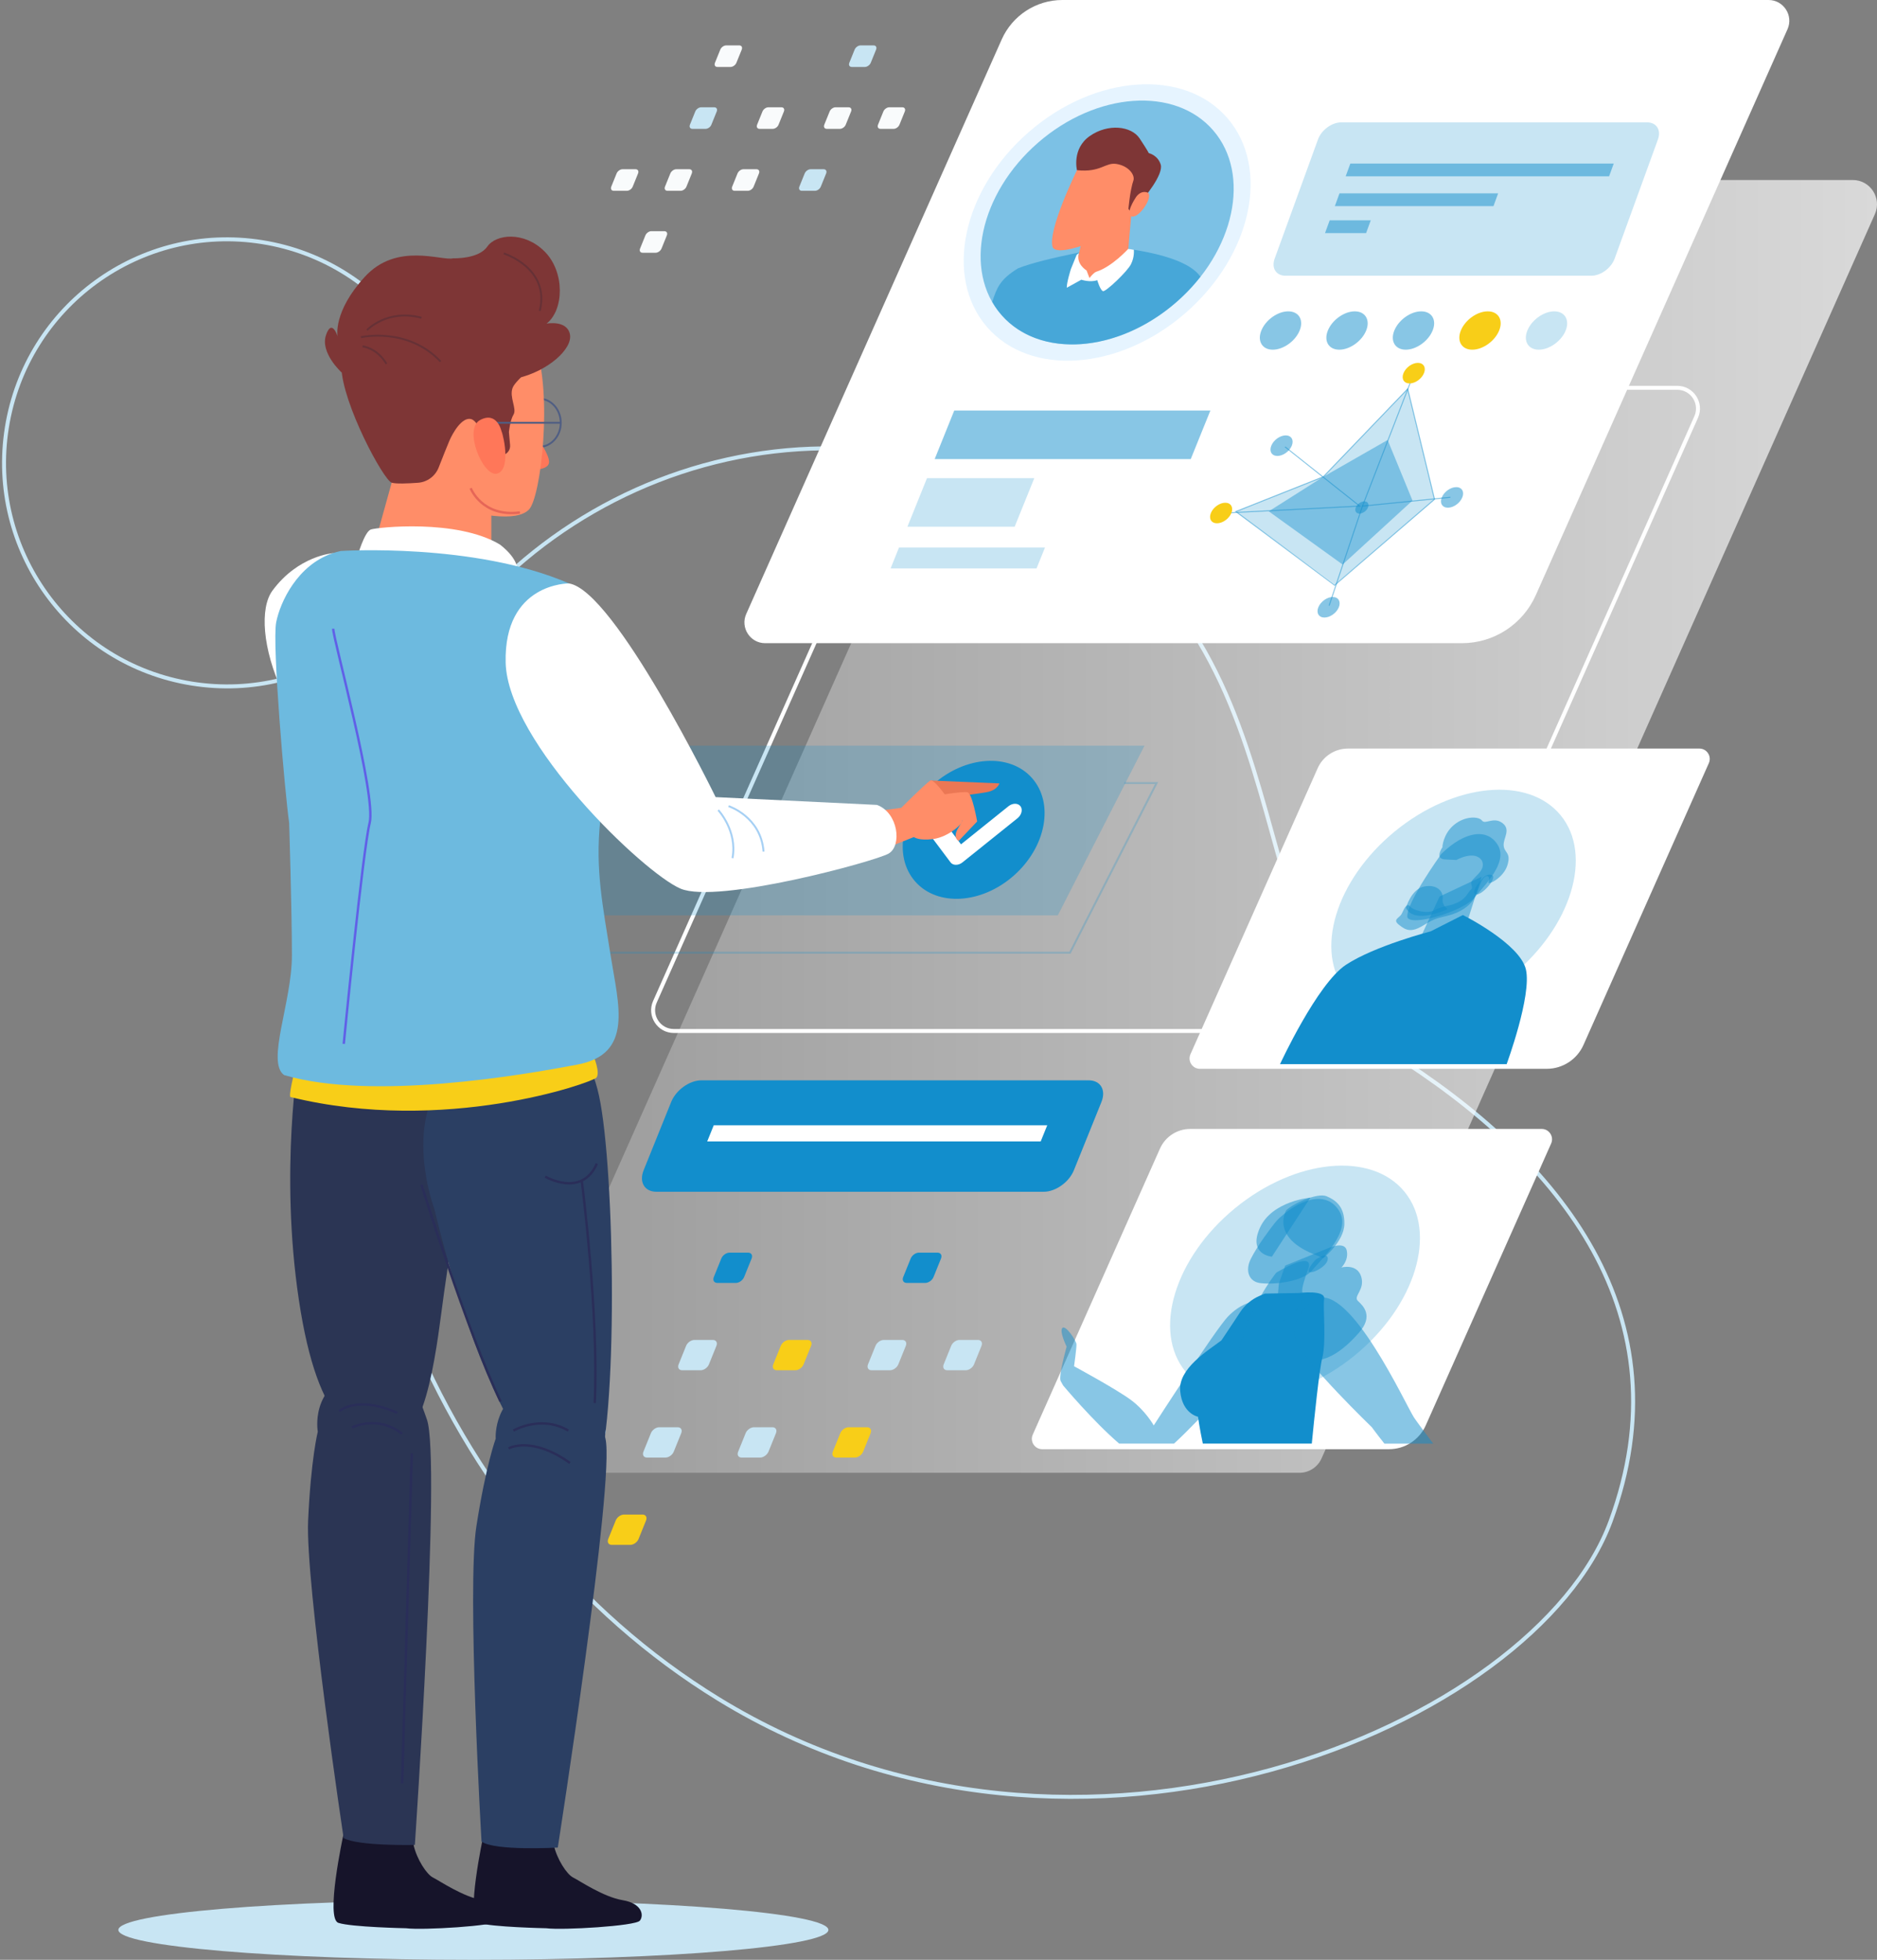 <svg width="524" height="547" viewBox="0 0 524 547" fill="none" xmlns="http://www.w3.org/2000/svg">
<rect x="0" y="0" width="524" height="547" fill="#808080" stroke="none"/>
<path d="M102.397 228.422C119.507 153.034 197.731 107.773 271.164 131.451C272.646 131.919 274.127 132.427 275.629 132.936C371.633 166.012 340.132 263.736 388.134 293.801C436.136 323.867 470.64 367.46 449.633 424.601C428.626 481.722 301.122 535.852 200.613 474.216C121.638 425.761 80.639 324.355 102.397 228.422Z" stroke="#C8E5F3" stroke-width="1.109" stroke-miterlimit="10"/>
<path d="M124.848 139.045C130.28 105.023 107.164 73.029 73.218 67.585C39.271 62.141 7.349 85.308 1.917 119.33C-3.515 153.353 19.6 185.347 53.547 190.791C87.493 196.235 119.416 173.068 124.848 139.045Z" stroke="#C8E5F3" stroke-width="1.109" stroke-miterlimit="10"/>
<path d="M362.763 411.074H145.04C140.149 411.074 136.881 406.029 138.87 401.554L293.348 54.252C294.424 51.812 296.839 50.245 299.519 50.245H517.241C522.133 50.245 525.401 55.29 523.411 59.765L368.933 407.067C367.837 409.508 365.422 411.074 362.763 411.074Z" fill="url(#paint0_linear_303_28)"/>
<path d="M428.748 166.114L499.015 8.157C500.72 4.333 497.919 0 493.738 0H296.575C289.269 0 282.632 4.313 279.648 11.005L208.325 171.362C206.62 175.186 209.421 179.519 213.603 179.519H408.126C417.036 179.519 425.114 174.271 428.748 166.114Z" fill="white"/>
<path d="M403.255 274.354L473.522 116.398C475.227 112.573 472.426 108.24 468.245 108.24H271.083C263.776 108.24 257.139 112.553 254.155 119.246L182.833 279.603C181.128 283.427 183.929 287.76 188.11 287.76H382.634C391.544 287.76 399.622 282.512 403.255 274.354Z" stroke="white" stroke-width="1.109" stroke-miterlimit="10"/>
<path opacity="0.39" d="M313.889 218.556H322.88L298.707 265.912H152.449L158.355 254.338" stroke="#128ECC" stroke-opacity="0.6" stroke-width="0.554" stroke-miterlimit="10"/>
<path d="M330.939 87.372C349.471 71.271 354.71 46.905 342.639 32.95C330.568 18.994 305.76 20.733 287.227 36.834C268.695 52.934 263.457 77.3 275.528 91.256C287.598 105.211 312.407 103.473 330.939 87.372Z" fill="#E6F4FF"/>
<path d="M328.359 84.388C344.706 70.186 349.328 48.695 338.681 36.386C328.035 24.077 306.153 25.612 289.806 39.814C273.459 54.016 268.837 75.508 279.484 87.817C290.13 100.126 312.012 98.591 328.359 84.388Z" fill="#128ECC" fill-opacity="0.5"/>
<path d="M309.707 68.919C309.707 68.919 291.867 71.869 284.235 74.879C279.059 78.012 278.248 80.494 277.009 84.216C277.009 84.216 276.989 84.237 276.989 84.257C281.13 91.519 289.025 96.137 299.336 96.137C312.65 96.137 326.351 88.427 335.119 77.239C330.369 70.241 309.707 68.919 309.707 68.919Z" fill="#128ECC" fill-opacity="0.5"/>
<path d="M303.436 61.311L300.351 74.33C299.965 75.957 300.777 77.32 302.319 77.565C304.735 77.951 308.571 77.931 312.65 75.307C313.889 74.513 314.721 73.171 314.802 71.909C315.228 65.827 316.466 53.357 316.466 53.357L303.436 61.311Z" fill="#FF8D68"/>
<path d="M300.655 47.499C300.655 47.499 292.273 64.505 293.896 69.082C295.784 72.194 312.63 65.197 315.391 60.64C318.151 56.083 324.483 47.824 319.551 42.657C314.64 37.491 307.008 39.26 300.655 47.499Z" fill="#FF8D68"/>
<path d="M300.655 47.499C300.655 47.499 299.173 41.498 304.248 37.958C309.322 34.419 315.837 35.131 318.171 38.67C320.505 42.21 320.708 42.739 320.708 42.739C320.708 42.739 323.205 43.268 324.037 45.932C324.869 48.597 319.592 55.31 317.44 57.263C315.289 59.216 315.736 59.257 315.736 59.257L315.025 58.321C315.025 58.321 315.431 53.195 316.466 50.184C316.75 48.597 314.924 46.299 311.737 45.77C308.551 45.221 307.373 48.211 300.655 47.499Z" fill="#7E3636"/>
<path d="M316.994 55.249C316.994 55.249 318.151 53.073 320.241 53.703C322.312 54.395 318.191 60.884 315.999 60.437C313.909 59.887 316.994 55.249 316.994 55.249Z" fill="#FF8D68"/>
<path d="M314.964 69.468C314.964 69.468 310.479 74.432 306.074 75.835C305.303 76.079 304.146 77.605 304.146 77.605L303.334 75.49C303.334 75.49 300.31 73.72 301.183 70.648L300.574 71.116L298.95 75.123C298.95 75.123 297.753 78.907 297.814 80.311L301.873 78.073C301.873 78.073 304.349 78.907 306.318 78.195C306.318 78.195 307.15 81.023 307.921 81.267C308.672 81.511 314.802 75.713 315.736 73.72C316.771 71.706 316.527 69.712 316.527 69.712L314.964 69.468Z" fill="white"/>
<path opacity="0.39" d="M444.275 76.954H358.866C356.248 76.954 354.888 74.819 355.842 72.194L367.939 38.915C368.893 36.291 371.795 34.154 374.413 34.154H459.822C462.44 34.154 463.8 36.291 462.846 38.915L450.749 72.194C449.795 74.819 446.893 76.954 444.275 76.954Z" fill="#128ECC" fill-opacity="0.6"/>
<path d="M449.207 49.208H375.672L376.971 45.648H450.506L449.207 49.208Z" fill="#128ECC" fill-opacity="0.5"/>
<path d="M416.935 57.528H372.648L373.947 53.968H418.234L416.935 57.528Z" fill="#128ECC" fill-opacity="0.5"/>
<path d="M381.375 65.054H369.907L371.206 61.494H382.674L381.375 65.054Z" fill="#128ECC" fill-opacity="0.5"/>
<path d="M362.824 92.252C361.626 95.201 358.277 97.602 355.314 97.602C352.371 97.602 350.93 95.201 352.128 92.252C353.325 89.302 356.674 86.902 359.637 86.902C362.601 86.902 364.021 89.302 362.824 92.252Z" fill="#128ECC" fill-opacity="0.5"/>
<path d="M381.395 92.252C380.198 95.201 376.849 97.602 373.886 97.602C370.922 97.602 369.502 95.201 370.699 92.252C371.897 89.302 375.246 86.902 378.209 86.902C381.152 86.902 382.593 89.302 381.395 92.252Z" fill="#128ECC" fill-opacity="0.5"/>
<path d="M399.947 92.252C398.749 95.201 395.4 97.602 392.437 97.602C389.494 97.602 388.053 95.201 389.25 92.252C390.448 89.302 393.797 86.902 396.76 86.902C399.723 86.902 401.144 89.302 399.947 92.252Z" fill="#128ECC" fill-opacity="0.5"/>
<path d="M418.518 92.252C417.321 95.201 413.972 97.602 411.008 97.602C408.065 97.602 406.624 95.201 407.822 92.252C409.019 89.302 412.368 86.902 415.331 86.902C418.295 86.902 419.716 89.302 418.518 92.252Z" fill="#F8CE18"/>
<path opacity="0.39" d="M437.09 92.252C435.892 95.201 432.543 97.602 429.58 97.602C426.637 97.602 425.196 95.201 426.393 92.252C427.591 89.302 430.94 86.902 433.903 86.902C436.846 86.902 438.267 89.302 437.09 92.252Z" fill="#128ECC" fill-opacity="0.6"/>
<path opacity="0.39" d="M392.985 108.545L369.42 133.078L345.003 142.781L372.668 163.144L400.474 139.364L392.985 108.545Z" fill="#128ECC" fill-opacity="0.6"/>
<path opacity="0.7" d="M387.383 122.805L369.42 133.078L354.198 142.72L374.819 157.57L394.324 139.71L387.383 122.805Z" fill="#128ECC" fill-opacity="0.6"/>
<path d="M392.985 108.545L369.42 133.078L345.003 142.781L372.587 163.347L400.474 139.364L392.985 108.545Z" stroke="#128ECC" stroke-opacity="0.5" stroke-width="0.281" stroke-miterlimit="10"/>
<path d="M381.903 141.642C381.517 142.578 380.441 143.351 379.508 143.351C378.574 143.351 378.107 142.578 378.493 141.642C378.879 140.706 379.954 139.933 380.888 139.933C381.842 139.933 382.288 140.706 381.903 141.642Z" fill="#128ECC" fill-opacity="0.5"/>
<path d="M358.744 124.718L379.589 141.256L342.365 143.168" stroke="#128ECC" stroke-opacity="0.5" stroke-width="0.281" stroke-miterlimit="10"/>
<path d="M371.044 169.043L380.36 141.256L404.899 138.794" stroke="#128ECC" stroke-opacity="0.5" stroke-width="0.281" stroke-miterlimit="10"/>
<path d="M394.365 105.108L380.36 141.256" stroke="#128ECC" stroke-opacity="0.5" stroke-width="0.281" stroke-miterlimit="10"/>
<path d="M360.632 124.392C359.982 125.979 358.196 127.26 356.613 127.26C355.03 127.26 354.259 125.979 354.908 124.392C355.558 122.805 357.344 121.524 358.927 121.524C360.51 121.524 361.281 122.805 360.632 124.392Z" fill="#128ECC" fill-opacity="0.5"/>
<path d="M343.765 143.188C343.116 144.775 341.33 146.057 339.747 146.057C338.163 146.057 337.392 144.775 338.042 143.188C338.691 141.602 340.477 140.32 342.06 140.32C343.623 140.32 344.394 141.602 343.765 143.188Z" fill="#F8CE18"/>
<path d="M373.764 169.491C373.114 171.077 371.328 172.359 369.745 172.359C368.162 172.359 367.391 171.077 368.04 169.491C368.69 167.904 370.476 166.622 372.059 166.622C373.642 166.622 374.393 167.904 373.764 169.491Z" fill="#128ECC" fill-opacity="0.5"/>
<path d="M408.228 138.835C407.578 140.422 405.792 141.703 404.209 141.703C402.626 141.703 401.854 140.422 402.504 138.835C403.153 137.248 404.94 135.967 406.523 135.967C408.106 135.946 408.877 137.248 408.228 138.835Z" fill="#128ECC" fill-opacity="0.5"/>
<path d="M397.531 104.152C396.882 105.738 395.096 107.02 393.513 107.02C391.929 107.02 391.158 105.738 391.808 104.152C392.457 102.565 394.243 101.283 395.826 101.283C397.409 101.283 398.181 102.565 397.531 104.152Z" fill="#F8CE18"/>
<path d="M332.419 128.135H260.934L266.394 114.587H337.9L332.419 128.135Z" fill="#128ECC" fill-opacity="0.5"/>
<path opacity="0.39" d="M289.37 158.648H248.635L250.969 152.83H291.725L289.37 158.648Z" fill="#128ECC" fill-opacity="0.6"/>
<path opacity="0.39" d="M283.261 147.012H253.323L258.783 133.465H288.741L283.261 147.012Z" fill="#128ECC" fill-opacity="0.6"/>
<path d="M442.062 291.645L477.054 213.003C477.906 211.09 476.506 208.934 474.435 208.934H376.281C372.648 208.934 369.339 211.09 367.858 214.406L332.338 294.249C331.486 296.161 332.886 298.317 334.957 298.317H431.812C436.217 298.317 440.256 295.714 442.062 291.645Z" fill="white"/>
<path opacity="0.39" d="M422.171 272.199C438.699 258.647 444.761 238.674 435.711 227.587C426.661 216.5 405.926 218.498 389.398 232.05C372.87 245.602 366.808 265.575 375.858 276.662C384.907 287.749 405.642 285.751 422.171 272.199Z" fill="#128ECC" fill-opacity="0.6"/>
<path d="M408.39 255.396C408.39 255.396 424.303 263.329 425.987 270.591C427.672 277.853 420.609 297.015 420.609 297.015H357.344C357.344 297.015 367.715 274.558 375.773 269.269C383.831 263.98 399.399 259.952 399.399 259.952L408.39 255.396Z" fill="#128ECC"/>
<path d="M401.875 250.229L396.902 260.969C396.273 262.312 396.659 263.532 397.815 263.899C399.622 264.448 402.646 264.773 406.36 262.922C407.497 262.353 408.39 261.295 408.715 260.237C410.237 255.131 413.647 244.696 413.647 244.696L401.875 250.229Z" fill="#128ECC" fill-opacity="0.5"/>
<path d="M402.403 238.308C402.403 238.308 392.498 251.958 392.883 255.965C393.756 258.772 408.349 254.358 411.394 250.757C414.459 247.137 421.035 240.729 418.173 235.908C415.311 231.087 408.979 231.88 402.403 238.308Z" fill="#128ECC" fill-opacity="0.5"/>
<path d="M402.808 236.294C402.808 236.294 402.646 236.518 402.463 236.823C401.895 237.8 401.043 239.752 403.417 239.874C406.584 240.037 406.584 240.037 406.584 240.037C406.584 240.037 411.678 237.128 413.687 240.2C415.169 243.272 410.318 245.163 410.724 246.689C411.13 248.235 410.927 247.889 410.237 248.744C409.547 249.598 408.999 250.961 406.705 251.998C404.412 253.016 402.605 252.853 400.413 254.053C398.221 255.253 394 253.89 393.553 252.853C392.538 251.998 391.95 253.87 391.3 255.07C390.651 256.27 388.641 256.616 390.569 258.142C392.518 259.688 393.939 260.359 397.328 258.304C400.718 256.25 400.819 256.433 404.229 255.558C407.639 254.704 410.176 252.975 411.495 250.839C412.794 248.703 413.221 245.977 414.317 244.94C415.413 243.923 416.022 244.94 415.534 246.14C415.047 247.34 419.695 245.123 420.812 241.522C421.928 237.922 419.979 238.105 419.776 236.05C419.574 233.996 421.908 231.595 419.431 229.724C416.955 227.852 414.621 230.232 413.728 229.032C412.855 227.832 408.999 227.669 405.914 230.232C402.829 232.795 402.666 236.437 402.666 236.437" fill="#128ECC" fill-opacity="0.5"/>
<path d="M413.728 245.306C413.728 245.306 415.068 243.577 416.57 244.289C418.051 245.062 413.545 250.188 411.922 249.618C410.399 248.947 413.728 245.306 413.728 245.306Z" fill="#128ECC" fill-opacity="0.5"/>
<path d="M392.498 253.402C392.498 253.402 393.959 248.093 397.633 247.421C401.327 246.73 402.991 248.967 402.748 250.839C402.504 252.71 404.128 253.748 404.128 253.748C404.128 253.748 394.832 258.182 392.498 253.402Z" fill="#128ECC" fill-opacity="0.5"/>
<path d="M398.039 397.811L433.03 319.168C433.883 317.256 432.482 315.1 430.412 315.1H332.257C328.624 315.1 325.316 317.256 323.834 320.572L288.315 400.415C287.462 402.327 288.863 404.483 290.933 404.483H387.789C392.214 404.483 396.232 401.879 398.039 397.811Z" fill="white"/>
<path opacity="0.39" d="M378.277 378.253C395.169 364.403 401.366 343.99 392.117 332.659C382.869 321.329 361.677 323.372 344.785 337.222C327.892 351.073 321.695 371.486 330.944 382.817C340.192 394.147 361.384 392.104 378.277 378.253Z" fill="#128ECC" fill-opacity="0.6"/>
<path d="M370.496 348.501C370.496 348.501 375.306 346.203 375.956 348.99C376.605 351.776 374.474 353.77 374.474 353.77C374.474 353.77 378.818 352.57 379.995 356.292C381.152 360.015 377.661 361.785 379.102 363.127C380.543 364.45 383.547 367.297 379.345 372.017C375.144 376.736 368.994 382.147 361.89 378.669C354.766 375.19 357.039 358.205 357.039 358.205L358.785 353.241L370.496 348.501Z" fill="#128ECC" fill-opacity="0.5"/>
<path d="M365.848 334.262C365.848 334.262 355.111 335.177 351.722 342.704C348.332 350.231 355.071 350.759 355.071 350.759L365.848 334.262Z" fill="#128ECC" fill-opacity="0.5"/>
<path d="M296.109 385.463C296.799 386.704 296.799 386.704 296.799 386.704C296.799 386.704 305.059 396.59 312.427 402.917H327.751C335.748 395.614 346.647 382.9 346.708 382.371C346.769 381.639 356.309 371.244 354.218 366.992C352.107 362.761 349.388 363.433 349.388 363.433C349.388 363.433 346.282 363.86 342.791 367.481C339.3 371.101 322.088 397.851 322.088 397.851C322.088 397.851 319.876 393.864 315.817 390.813C311.737 387.762 299.843 381.334 299.843 381.334C299.843 381.334 300.574 376.167 300.513 375.19C300.452 374.193 297.489 369.698 296.575 370.654C295.682 371.63 297.773 375.862 297.773 375.862C297.773 375.862 295.419 384.222 296.109 385.463Z" fill="#128ECC" fill-opacity="0.5"/>
<path d="M334.449 395.431C334.449 395.431 334.896 398.726 335.789 402.917H366.213C366.883 396.041 368.304 382.208 369.156 378.913C370.293 374.499 369.299 365.101 369.664 362.517C370.029 359.934 362.682 360.89 362.682 360.89L353.102 361.053L351.559 361.724C349.428 362.639 347.52 364.246 346.262 366.158C345.085 367.969 343.319 370.634 340.985 374.112C337.209 376.98 328.847 381.985 329.476 388.291C330.045 394.597 334.449 395.431 334.449 395.431Z" fill="#128ECC"/>
<path d="M356.288 355.214C356.288 355.214 347.784 365.752 345.45 379.035C348.231 378.181 356.654 370.43 361.647 365.691C363.737 363.697 363.94 362.599 363.555 360.564C363.372 359.547 364.245 356.76 365.422 353.567C366.193 349.152 356.288 355.214 356.288 355.214Z" fill="#128ECC" fill-opacity="0.5"/>
<path d="M382.979 398.36C382.979 398.36 384.298 400.191 386.49 402.937H400.109C397.491 399.458 395.4 396.631 394.751 395.654C392.518 392.278 376.971 358.266 367.492 362.497C365.747 363.27 359.414 368.62 361.992 374.58C364.549 380.561 382.979 398.36 382.979 398.36Z" fill="#128ECC" fill-opacity="0.5"/>
<path d="M355.923 341.3C354.583 342.989 351.214 347.403 349.225 351.288C347.48 354.686 348.677 357.798 351.925 358.144C356.613 358.652 363.737 357.472 366.092 354.787C369.583 350.8 377.032 343.741 374.007 338.249C371.064 332.919 364.366 333.469 357.141 339.978C356.674 340.405 356.268 340.853 355.923 341.3Z" fill="#128ECC" fill-opacity="0.5"/>
<path d="M359.069 337.822C359.069 337.822 354.38 345.511 367.715 350.434L369.4 351.187C369.4 351.187 375.225 346.549 375.306 341.646C375.388 336.744 372.871 334.954 370.313 333.875C367.776 332.818 360.855 335.991 359.069 337.822Z" fill="#128ECC" fill-opacity="0.5"/>
<path d="M367.35 351.532C367.35 351.532 370.719 349.193 370.679 351.349C370.638 353.506 365.909 355.804 365.402 354.909C364.914 354.014 367.35 351.532 367.35 351.532Z" fill="#128ECC" fill-opacity="0.5"/>
<path d="M291.38 332.635H183.259C179.951 332.635 178.347 329.949 179.687 326.613L187.379 307.553C188.719 304.237 192.494 301.531 195.802 301.531H303.923C307.231 301.531 308.835 304.217 307.495 307.553L299.803 326.613C298.463 329.949 294.688 332.635 291.38 332.635Z" fill="#128ECC"/>
<path d="M290.527 318.598H197.426L199.253 314.083H292.354L290.527 318.598Z" fill="white"/>
<path d="M203.941 18.694H200.288C199.638 18.694 199.334 18.166 199.598 17.515L201.08 13.853C201.343 13.202 202.074 12.673 202.724 12.673H206.377C207.026 12.673 207.331 13.202 207.067 13.853L205.585 17.515C205.322 18.166 204.591 18.694 203.941 18.694Z" fill="#F9FBFC"/>
<path d="M241.45 18.694H237.796C237.147 18.694 236.842 18.166 237.106 17.515L238.588 13.853C238.852 13.202 239.582 12.673 240.232 12.673H243.885C244.535 12.673 244.839 13.202 244.575 13.853L243.094 17.515C242.83 18.166 242.079 18.694 241.45 18.694Z" fill="#C8E5F3"/>
<path d="M196.959 35.965H193.306C192.656 35.965 192.352 35.436 192.616 34.785L194.097 31.123C194.361 30.473 195.092 29.944 195.742 29.944H199.395C200.044 29.944 200.349 30.473 200.085 31.123L198.603 34.785C198.36 35.456 197.609 35.965 196.959 35.965Z" fill="#C8E5F3"/>
<path d="M215.713 35.965H212.06C211.411 35.965 211.106 35.436 211.37 34.785L212.852 31.123C213.115 30.473 213.846 29.944 214.496 29.944H218.149C218.799 29.944 219.103 30.473 218.839 31.123L217.357 34.785C217.114 35.456 216.363 35.965 215.713 35.965Z" fill="#F9FBFC"/>
<path d="M234.468 35.965H230.814C230.165 35.965 229.86 35.436 230.124 34.785L231.606 31.123C231.87 30.473 232.6 29.944 233.25 29.944H236.903C237.553 29.944 237.857 30.473 237.593 31.123L236.112 34.785C235.848 35.456 235.117 35.965 234.468 35.965Z" fill="#F9FBFC"/>
<path d="M249.467 35.965H245.813C245.164 35.965 244.86 35.436 245.123 34.785L246.605 31.123C246.869 30.473 247.6 29.944 248.249 29.944H251.902C252.552 29.944 252.856 30.473 252.593 31.123L251.111 34.785C250.847 35.456 250.116 35.965 249.467 35.965Z" fill="#F9FBFC"/>
<path d="M189.998 53.256H186.344C185.695 53.256 185.39 52.727 185.654 52.076L187.136 48.414C187.4 47.763 188.13 47.234 188.78 47.234H192.433C193.083 47.234 193.387 47.763 193.123 48.414L191.642 52.076C191.378 52.747 190.647 53.256 189.998 53.256Z" fill="#F9FBFC"/>
<path d="M174.998 53.256H171.345C170.695 53.256 170.391 52.727 170.655 52.076L172.136 48.414C172.4 47.763 173.131 47.234 173.78 47.234H177.434C178.083 47.234 178.388 47.763 178.124 48.414L176.642 52.076C176.378 52.747 175.648 53.256 174.998 53.256Z" fill="#F9FBFC"/>
<path d="M208.752 53.256H205.098C204.449 53.256 204.144 52.727 204.408 52.076L205.89 48.414C206.154 47.763 206.884 47.234 207.534 47.234H211.187C211.837 47.234 212.141 47.763 211.877 48.414L210.396 52.076C210.132 52.747 209.401 53.256 208.752 53.256Z" fill="#F9FBFC"/>
<path d="M227.506 53.256H223.852C223.203 53.256 222.898 52.727 223.162 52.076L224.644 48.414C224.908 47.763 225.639 47.234 226.288 47.234H229.941C230.591 47.234 230.895 47.763 230.632 48.414L229.15 52.076C228.886 52.747 228.155 53.256 227.506 53.256Z" fill="#C8E5F3"/>
<path d="M183.036 70.546H179.382C178.733 70.546 178.428 70.017 178.692 69.367L180.174 65.705C180.438 65.054 181.168 64.525 181.818 64.525H185.471C186.121 64.525 186.425 65.054 186.161 65.705L184.68 69.367C184.416 70.017 183.685 70.546 183.036 70.546Z" fill="#F9FBFC"/>
<path d="M205.423 358.083H200.268C199.354 358.083 198.908 357.35 199.273 356.435L201.364 351.268C201.729 350.353 202.764 349.62 203.677 349.62H208.833C209.746 349.62 210.193 350.353 209.827 351.268L207.737 356.435C207.371 357.35 206.336 358.083 205.423 358.083Z" fill="#128ECC"/>
<path d="M258.296 358.083H253.141C252.227 358.083 251.781 357.35 252.146 356.435L254.237 351.268C254.602 350.353 255.637 349.62 256.55 349.62H261.706C262.619 349.62 263.066 350.353 262.7 351.268L260.61 356.435C260.244 357.35 259.189 358.083 258.296 358.083Z" fill="#128ECC"/>
<path d="M195.599 382.453H190.444C189.531 382.453 189.084 381.72 189.45 380.805L191.54 375.638C191.905 374.723 192.941 373.99 193.854 373.99H199.009C199.923 373.99 200.369 374.723 200.004 375.638L197.913 380.805C197.548 381.72 196.513 382.453 195.599 382.453Z" fill="#C8E5F3"/>
<path d="M222.026 382.453H216.87C215.957 382.453 215.51 381.72 215.876 380.805L217.966 375.638C218.332 374.723 219.367 373.99 220.28 373.99H225.436C226.349 373.99 226.795 374.723 226.43 375.638L224.34 380.805C223.974 381.72 222.939 382.453 222.026 382.453Z" fill="#F8CE18"/>
<path d="M248.472 382.453H243.317C242.404 382.453 241.957 381.72 242.322 380.805L244.413 375.638C244.778 374.723 245.813 373.99 246.727 373.99H251.882C252.796 373.99 253.242 374.723 252.877 375.638L250.786 380.805C250.421 381.72 249.365 382.453 248.472 382.453Z" fill="#C8E5F3"/>
<path d="M269.601 382.453H264.446C263.532 382.453 263.086 381.72 263.451 380.805L265.542 375.638C265.907 374.723 266.942 373.99 267.856 373.99H273.011C273.924 373.99 274.371 374.723 274.006 375.638L271.915 380.805C271.55 381.72 270.515 382.453 269.601 382.453Z" fill="#C8E5F3"/>
<path d="M185.776 406.822H180.62C179.707 406.822 179.261 406.09 179.626 405.175L181.716 400.008C182.082 399.092 183.117 398.36 184.03 398.36H189.186C190.099 398.36 190.546 399.092 190.18 400.008L188.09 405.175C187.724 406.09 186.689 406.822 185.776 406.822Z" fill="#C8E5F3"/>
<path d="M164.647 406.822H159.492C158.578 406.822 158.132 406.09 158.497 405.175L160.588 400.008C160.953 399.092 161.988 398.36 162.901 398.36H168.057C168.97 398.36 169.417 399.092 169.051 400.008L166.961 405.175C166.595 406.09 165.54 406.822 164.647 406.822Z" fill="#C8E5F3"/>
<path d="M212.202 406.822H207.047C206.133 406.822 205.687 406.09 206.072 405.175L208.163 400.008C208.528 399.092 209.564 398.36 210.477 398.36H215.632C216.546 398.36 216.992 399.092 216.627 400.008L214.536 405.175C214.151 406.09 213.115 406.822 212.202 406.822Z" fill="#C8E5F3"/>
<path d="M238.649 406.822H233.493C232.58 406.822 232.133 406.09 232.499 405.175L234.589 400.008C234.955 399.092 235.99 398.36 236.903 398.36H242.059C242.972 398.36 243.418 399.092 243.053 400.008L240.963 405.175C240.597 406.09 239.542 406.822 238.649 406.822Z" fill="#F8CE18"/>
<path d="M175.952 431.192H170.797C169.883 431.192 169.437 430.46 169.802 429.545L171.893 424.378C172.258 423.462 173.293 422.73 174.207 422.73H179.362C180.275 422.73 180.722 423.462 180.357 424.378L178.266 429.545C177.901 430.46 176.866 431.192 175.952 431.192Z" fill="#F8CE18"/>
<path opacity="0.39" d="M295.317 255.477H149.079L173.253 208.121H319.511L295.317 255.477Z" fill="#128ECC" fill-opacity="0.6"/>
<path d="M283.044 244.364C292.052 236.392 294.326 224.223 288.123 217.182C281.92 210.142 269.59 210.897 260.582 218.868C251.574 226.84 249.301 239.01 255.503 246.05C261.706 253.09 274.037 252.335 283.044 244.364Z" fill="#128ECC"/>
<path d="M266.861 241.38C266.252 241.38 265.704 241.156 265.359 240.688L260.387 234.057C259.696 233.141 260.062 231.636 261.219 230.7C262.376 229.785 263.857 229.785 264.568 230.7L268.282 235.664L281.536 225.025C282.693 224.11 284.174 224.11 284.885 225.025C285.575 225.94 285.209 227.446 284.052 228.381L268.708 240.688C268.14 241.156 267.47 241.38 266.861 241.38Z" fill="white"/>
<path d="M156.549 118.005C156.549 121.727 153.829 124.738 150.48 124.738C147.131 124.738 144.411 121.727 144.411 118.005C144.411 114.282 147.131 111.271 150.48 111.271C153.829 111.271 156.549 114.282 156.549 118.005Z" stroke="#505E83" stroke-width="0.519" stroke-miterlimit="10"/>
<path d="M92.979 154.397C92.979 154.397 83.298 155.048 76.072 164.832C68.847 174.617 79.32 210.521 110.434 225.025C130.691 232.999 132.132 214.874 127.078 202.181C122.004 189.487 107.349 157.367 92.979 154.397Z" fill="white"/>
<path d="M231.261 538.66C231.261 543.257 186.892 547 132.152 547C77.412 547 33.043 543.257 33.043 538.66C33.043 534.062 77.412 530.32 132.152 530.32C186.892 530.32 231.261 534.062 231.261 538.66Z" fill="#C8E5F3"/>
<path d="M95.943 511.686C95.943 511.686 98.053 507.17 105.847 508.37C113.662 509.571 114.555 511.076 115.468 515.002C116.361 518.908 119.081 523.139 120.867 524.034C122.673 524.929 129.27 529.445 134.689 530.36C140.088 531.255 140.697 534.571 139.499 536.076C138.302 537.582 117.883 538.782 113.377 538.192C113.377 538.192 98.053 537.887 94.461 536.687C90.828 535.466 95.638 513.191 95.943 511.686Z" fill="#16142A"/>
<path d="M135.075 511.686C135.075 511.686 137.186 507.17 144.979 508.37C152.794 509.571 153.687 511.076 154.6 515.002C155.493 518.908 158.213 523.139 159.999 524.034C161.805 524.929 168.402 529.445 173.821 530.36C179.22 531.255 179.829 534.571 178.631 536.076C177.434 537.582 157.015 538.782 152.51 538.192C152.51 538.192 137.186 537.887 133.593 536.687C129.96 535.466 134.77 513.191 135.075 511.686Z" fill="#16142A"/>
<path d="M88.717 399.601C88.717 399.601 86.423 387.131 99.576 382.941C112.708 378.75 115.204 384.833 119.182 396.204C123.16 407.575 115.813 514.941 115.813 514.941C115.813 514.941 99.799 515.307 95.922 513.008C95.922 513.008 85.226 441.75 86.017 424.398C86.809 407.067 88.717 399.601 88.717 399.601Z" fill="#2B3554"/>
<path d="M150.216 122.582C150.216 122.582 153.281 126.752 153.281 128.929C153.281 131.105 149.12 131.105 149.12 131.105L150.216 122.582Z" fill="#FF7759"/>
<path d="M135.42 80.128C135.42 80.128 144.31 82.406 149.343 96.076C154.377 109.746 151.028 138.815 147.659 142.232C144.31 145.65 134.1 144.348 119.974 139.669C105.036 134.726 99.982 119.164 97.323 108.892C92.208 89.241 109.257 69.021 135.42 80.128Z" fill="#FF8D68"/>
<path d="M103.534 155.618L110.739 129.722C110.739 129.722 125.15 125.511 134.161 135.133L137.165 139.344V156.207C137.186 156.207 122.166 159.218 103.534 155.618Z" fill="#FF8D68"/>
<path d="M83.419 294.982C83.419 294.982 78.021 326.593 83.419 362.721C88.818 398.848 99.637 402.449 109.541 402.449C119.446 402.449 122.166 373.543 123.952 360.91C125.758 348.258 132.964 304.929 119.446 294.982C105.949 285.055 90.625 284.159 83.419 294.982Z" fill="#2B3554"/>
<path d="M121.253 337.436C121.253 337.436 110.434 308.529 129.371 295.897C148.288 283.244 162.719 285.054 167.225 305.824C171.73 326.593 172.623 397.933 166.332 412.396C159.999 426.839 137.49 404.259 121.253 337.436Z" fill="#2B3F63"/>
<path d="M99.718 155.475C99.718 155.475 101.727 148.396 103.534 147.786C105.34 147.176 127.565 144.775 139.58 151.997C144.979 156.208 144.391 159.218 144.391 159.218C144.391 159.218 108.527 152.322 99.718 155.475Z" fill="white"/>
<path d="M165.784 294.981C165.784 294.981 167.59 299.335 166.514 300.779C165.073 302.223 124.196 316.727 81.146 306.21C80.416 306.21 82.222 298.969 82.222 298.969L165.784 294.981Z" fill="#F8CE18"/>
<path d="M80.72 229.663C79.523 221.241 75.91 179.682 77.107 173.661C78.224 168.026 83.034 157.672 92.959 154.377C93.649 154.153 94.38 153.949 95.131 153.787C95.131 153.787 132.375 151.386 158.801 162.819C158.801 162.819 167.854 170.345 169.518 208.731C169.518 208.731 169.031 215.199 167.57 228.991C166.129 242.763 168.3 252.914 170.472 266.706C172.644 280.477 176.987 294.269 161.075 297.158C145.872 300.067 103.919 307.309 79.32 300.067C74.245 296.446 81.491 279.765 81.491 266.706C81.491 253.646 80.72 229.663 80.72 229.663Z" fill="#6DBADF"/>
<path d="M138.383 401.554C138.383 401.554 137.49 388.901 151.008 386.196C164.525 383.49 166.332 389.816 169.031 401.554C171.73 413.291 155.716 515.673 155.716 515.673C155.716 515.673 138.038 516.69 134.425 513.985C134.425 513.985 130.285 443.092 133.004 425.924C135.684 408.775 138.383 401.554 138.383 401.554Z" fill="#2B3F63"/>
<path d="M117.66 330.662C117.66 330.662 130.285 371.305 139.743 391.159" stroke="#2A2E59" stroke-width="0.666" stroke-miterlimit="10"/>
<path d="M143.335 399.296C143.335 399.296 150.987 394.78 158.659 399.296" stroke="#2A2E59" stroke-width="0.666" stroke-miterlimit="10"/>
<path d="M141.996 404.259C141.996 404.259 148.308 400.639 159.106 408.328" stroke="#2A2E59" stroke-width="0.666" stroke-miterlimit="10"/>
<path d="M94.684 393.885C94.684 393.885 99.637 389.369 110.901 394.332" stroke="#2A2E59" stroke-width="0.666" stroke-miterlimit="10"/>
<path d="M98.277 398.401C98.277 398.401 105.482 394.78 112.241 400.211" stroke="#2A2E59" stroke-width="0.666" stroke-miterlimit="10"/>
<path d="M114.961 405.622L112.261 497.732" stroke="#2A2E59" stroke-width="0.666" stroke-miterlimit="10"/>
<path d="M152.205 328.404C152.205 328.404 162.414 334.425 166.616 324.783" stroke="#2A2E59" stroke-width="0.666" stroke-miterlimit="10"/>
<path d="M162.414 329.604C162.414 329.604 167.225 366.932 166.027 391.607" stroke="#2A2E59" stroke-width="0.666" stroke-miterlimit="10"/>
<path d="M131.401 136.272C131.401 136.272 134.547 144.409 145.142 143.046" stroke="#E66657" stroke-width="0.666" stroke-miterlimit="10"/>
<path d="M145 86.108C145 86.108 150.135 93.188 150.459 97.358C150.784 101.528 144.046 105.718 143.092 108.281C142.138 110.844 144.33 114.079 143.376 115.686C142.381 117.293 142.077 120.588 142.077 120.588L142.402 124.23C142.524 125.552 141.63 126.772 140.311 127.037L139.54 127.2C138.424 127.423 137.328 126.833 136.922 125.776C135.765 122.867 133.39 117.435 131.523 116.967C128.965 116.317 126.388 120.832 125.434 123.07C124.886 124.331 123.526 127.769 122.45 130.515C121.496 132.916 119.263 134.563 116.686 134.746C113.905 134.95 110.576 135.092 109.359 134.726C107.106 134.075 95.618 112.777 95.293 102.484C94.968 92.191 102.032 81.918 109.399 78.704C116.767 75.49 131.198 72.601 145 86.108Z" fill="#7E3636"/>
<path d="M93.02 175.471C93.02 178.36 105.117 222.014 103.188 229.724C101.26 237.434 95.963 291.361 95.963 291.361" stroke="#6060E7" stroke-width="0.666" stroke-miterlimit="10"/>
<path d="M126.53 72.093C126.53 72.093 133.593 72.357 136.029 68.838C138.464 65.298 146.339 64.485 152.043 70.201C157.746 75.917 157.462 86.515 152.591 90.319C152.591 90.319 158.294 89.241 159.106 93.309C159.918 97.398 152.875 103.643 144.452 105.555C144.452 105.555 130.894 101.751 126.814 104.193C122.734 106.634 95.334 103.928 95.334 103.928C95.334 103.928 89.367 98.497 90.99 93.594C92.614 88.692 94.238 93.859 94.238 93.859C94.238 93.859 92.878 87.064 101.829 77.28C110.779 67.475 123.262 72.906 126.53 72.093Z" fill="#7E3636"/>
<path d="M259.737 217.844L278.999 218.658C278.999 218.658 278.451 220.57 275.467 221.099C272.483 221.648 261.361 223.011 261.361 223.011L259.737 217.844Z" fill="#EB7754"/>
<path d="M262.193 221.933C262.193 221.933 268.708 220.855 270.068 221.119C271.428 221.384 272.788 229.276 272.788 229.276L267.632 234.708C267.632 234.708 265.725 233.894 267.632 230.904L268.708 228.992L260.833 226.001L262.193 221.933Z" fill="#FF8D68"/>
<path d="M243.459 226.55L251.598 225.472C251.598 225.472 258.377 218.678 259.737 217.864C261.097 217.051 267.876 227.649 268.688 229.012C268.688 230.09 264.608 233.629 260.549 234.179C256.469 234.728 255.13 233.629 255.13 233.629L246.179 237.169L243.459 226.55Z" fill="#FF8D68"/>
<path d="M158.801 162.839C158.801 162.839 140.636 162.656 141.164 184.951C141.712 207.246 179.687 243.679 189.997 248.032C200.308 252.385 244.271 240.424 248.066 238.247C251.862 236.071 250.786 226.835 244.819 224.659L199.78 222.482C199.78 222.482 171.548 164.649 158.801 162.839Z" fill="white"/>
<path d="M200.511 226.103C200.511 226.103 205.93 231.901 204.489 239.508" stroke="#A6D0F4" stroke-width="0.535" stroke-miterlimit="10"/>
<path d="M203.393 225.004C203.393 225.004 212.446 227.913 213.156 237.698" stroke="#A6D0F4" stroke-width="0.535" stroke-miterlimit="10"/>
<path d="M156.549 118.005H137.734" stroke="#505E83" stroke-width="0.519" stroke-miterlimit="10"/>
<path d="M139.966 120.243C139.966 120.243 138.687 114.689 133.999 117.252C129.31 119.815 134.851 133.058 138.687 132.204C142.524 131.37 140.819 122.378 139.966 120.243Z" fill="#FF7759"/>
<path d="M100.753 94.123C100.753 94.123 113.783 91.133 122.998 100.917" stroke="#663136" stroke-width="0.535" stroke-miterlimit="10"/>
<path d="M102.458 92.13C102.458 92.13 108.06 86.149 117.66 88.692" stroke="#663136" stroke-width="0.535" stroke-miterlimit="10"/>
<path d="M101.199 96.666C101.199 96.666 105.178 97.032 107.897 101.568" stroke="#663136" stroke-width="0.535" stroke-miterlimit="10"/>
<path d="M140.636 70.73C140.636 70.73 153.666 74.819 150.683 86.78" stroke="#663136" stroke-width="0.535" stroke-miterlimit="10"/>
<defs>
<linearGradient id="paint0_linear_303_28" x1="138.273" y1="230.668" x2="524.006" y2="230.668" gradientUnits="userSpaceOnUse">
<stop stop-color="white" stop-opacity="0.2"/>
<stop offset="1" stop-color="white" stop-opacity="0.7"/>
</linearGradient>
</defs>
</svg>
